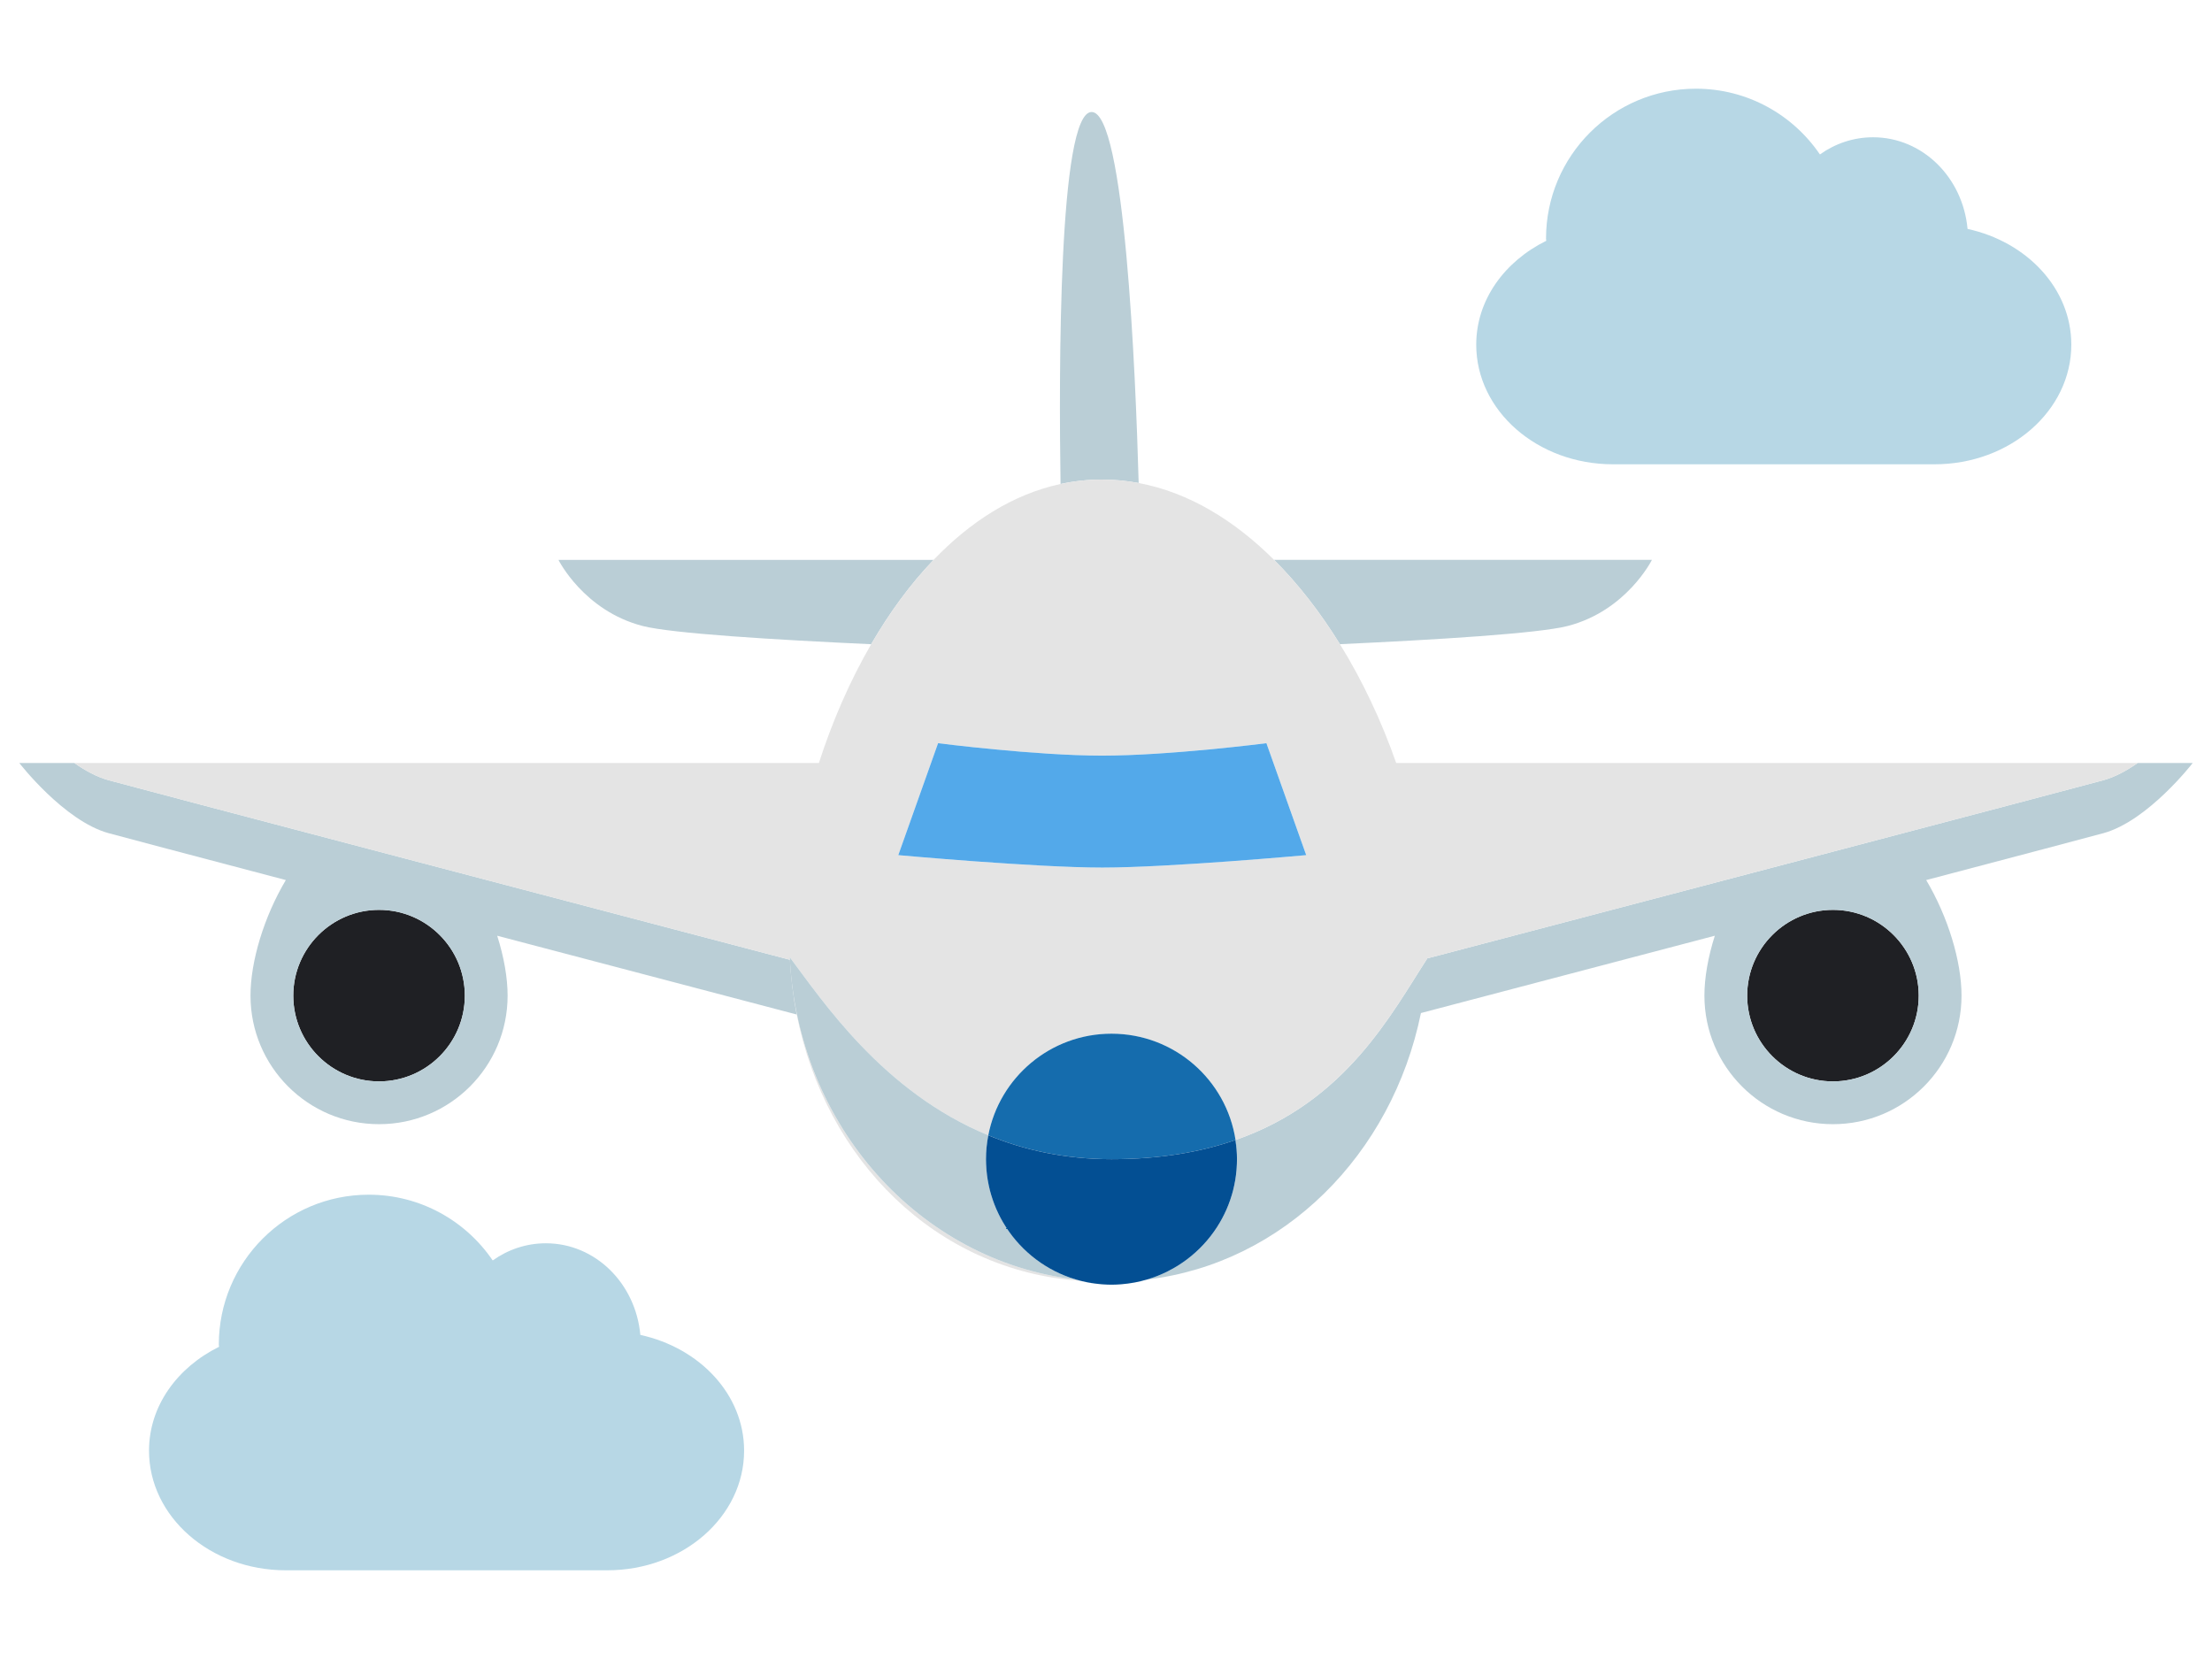 <?xml version="1.0" encoding="utf-8"?>
<!-- Generator: Adobe Illustrator 15.0.0, SVG Export Plug-In . SVG Version: 6.00 Build 0)  -->
<!DOCTYPE svg PUBLIC "-//W3C//DTD SVG 1.1//EN" "http://www.w3.org/Graphics/SVG/1.1/DTD/svg11.dtd">
<svg version="1.1" id="レイヤー_1" xmlns="http://www.w3.org/2000/svg" xmlns:xlink="http://www.w3.org/1999/xlink" x="0px"
	 y="0px" width="400px" height="300px" viewBox="0 0 400 300" style="enable-background:new 0 0 400 300;" xml:space="preserve">
<style type="text/css">
<![CDATA[
	.st0{fill:#156CAD;}
	.st1{fill:#E4E4E4;}
	.st2{fill:#B7D7E5;}
	.st3{fill:#1F2024;}
	.st4{fill:#53A9EA;}
	.st5{fill:#BACED6;}
	.st6{fill:#034F93;}
]]>
</style>
<g>
	<path class="st2" d="M291.676,83.958h58.145c13.656,0.001,24.738-9.683,24.738-21.632c0-10.139-8.006-18.587-18.764-20.932
		c-0.842-9.284-8.121-16.571-17.088-16.571c-3.557,0-6.863,1.147-9.607,3.107c-4.879-7.173-13.098-11.89-22.422-11.89
		c-14.975,0-27.109,12.139-27.109,27.112c0,0.131,0.039,0.256,0.041,0.393c-7.523,3.713-12.662,10.688-12.662,18.78
		C266.947,74.276,278.018,83.958,291.676,83.958z"/>
	<path class="st2" d="M115.795,241.395c-0.841-9.283-8.122-16.57-17.088-16.57c-3.556,0-6.863,1.146-9.608,3.107
		c-4.878-7.174-13.096-11.891-22.421-11.891c-14.975,0-27.109,12.139-27.109,27.113c0,0.131,0.038,0.256,0.04,0.393
		c-7.523,3.713-12.662,10.688-12.662,18.779c0,11.949,11.071,21.633,24.729,21.633h58.144c13.657,0,24.738-9.684,24.738-21.633
		C134.558,252.188,126.553,243.74,115.795,241.395z"/>
	<path class="st5" d="M100.987,101.243c0,0,4.564,9.193,15.211,11.951c5.256,1.361,23.85,2.498,41.335,3.301
		c3.283-5.662,7.062-10.849,11.288-15.252H100.987z"/>
	<path class="st5" d="M242.303,116.489c17.447-0.803,35.963-1.938,41.205-3.295c10.646-2.758,15.211-11.951,15.211-11.951h-68.328
		C234.811,105.645,238.805,110.83,242.303,116.489z"/>
	<path class="st5" d="M205.908,87.343c-0.561-20.106-2.514-67.089-8.505-67.089c-6.01,0-5.928,47.259-5.624,67.265
		c2.426-0.521,4.921-0.801,7.485-0.801C201.521,86.718,203.738,86.936,205.908,87.343z"/>
	<path class="st3" d="M331.455,164.531c-8.551,0-15.51,6.959-15.51,15.51c0,8.553,6.959,15.51,15.51,15.51
		c8.553,0,15.512-6.957,15.512-15.51C346.967,171.49,340.008,164.531,331.455,164.531z"/>
	<path class="st5" d="M386.562,137.972c-1.977,1.38-4.094,2.537-6.213,3.119c-6.09,1.667-84.051,22.174-122.119,32.183
		c0.004-0.062,0.01-0.122,0.014-0.185c-6.621,10.166-14.74,26.084-34.818,33.055c0.174,1.133,0.264,2.292,0.264,3.473
		c0,0.58-0.029,1.152-0.07,1.723c-0.01,0.108-0.016,0.217-0.025,0.326c-0.049,0.549-0.117,1.093-0.205,1.631
		c-0.016,0.094-0.033,0.186-0.049,0.279c-0.096,0.541-0.207,1.078-0.34,1.605c-0.004,0.018-0.008,0.034-0.012,0.051
		c-0.139,0.549-0.305,1.087-0.482,1.618c-0.027,0.079-0.053,0.158-0.08,0.237c-0.184,0.527-0.385,1.048-0.607,1.558
		c-0.016,0.036-0.031,0.07-0.047,0.106c-0.473,1.073-1.027,2.103-1.654,3.082c-0.012,0.02-0.025,0.039-0.037,0.059
		c-2.91,4.516-7.375,7.93-12.641,9.486c24.646-2.914,44.277-22.576,49.51-48.19c13.902-3.656,33.564-8.827,53.143-13.979
		c-1.209,3.807-1.883,7.574-1.883,10.832c0,12.838,10.408,23.246,23.246,23.246s23.248-10.408,23.248-23.246
		c0-6.201-2.434-14.238-6.389-20.898c16.979-4.475,29.717-7.841,32.035-8.475c8.08-2.216,16.16-12.696,16.16-12.696H386.562z
		 M331.455,195.551c-8.551,0-15.51-6.957-15.51-15.51c0-8.551,6.959-15.51,15.51-15.51c8.553,0,15.512,6.959,15.512,15.51
		C346.967,188.594,340.008,195.551,331.455,195.551z"/>
	<path class="st3" d="M68.544,164.531c-8.553,0-15.511,6.959-15.511,15.51c0,8.553,6.958,15.51,15.511,15.51
		c8.551,0,15.511-6.957,15.511-15.51C84.055,171.49,77.095,164.531,68.544,164.531z"/>
	<path class="st5" d="M19.651,141.091c-2.12-0.582-4.237-1.739-6.213-3.119H3.49c0,0,8.081,10.479,16.161,12.696
		c2.317,0.634,15.056,4,32.036,8.475c-3.957,6.66-6.389,14.697-6.389,20.898c0,12.838,10.409,23.246,23.247,23.246
		s23.246-10.408,23.246-23.246c0-3.258-0.673-7.025-1.883-10.832c20.064,5.28,40.216,10.58,54.168,14.248
		c-0.633-3.213-1.051-6.518-1.228-9.899C105.196,163.658,25.797,142.774,19.651,141.091z M68.544,195.551
		c-8.553,0-15.511-6.957-15.511-15.51c0-8.551,6.958-15.51,15.511-15.51c8.551,0,15.511,6.959,15.511,15.51
		C84.055,188.594,77.095,195.551,68.544,195.551z"/>
	<path class="st1" d="M142.817,173.102c5.961,7.924,16.868,24.373,35.898,32.197c2.017-10.468,11.223-18.375,22.279-18.375
		c11.354,0,20.76,8.334,22.432,19.221c20.078-6.971,28.197-22.889,34.818-33.055c-0.004,0.062-0.01,0.123-0.014,0.185
		c38.068-10.009,116.029-30.517,122.119-32.183c2.119-0.582,4.236-1.739,6.213-3.119H252.475
		c-2.615-7.481-6.047-14.811-10.172-21.483c-3.498-5.659-7.492-10.844-11.912-15.246c-7.158-7.132-15.426-12.204-24.482-13.899
		c-2.17-0.407-4.387-0.625-6.644-0.625c-2.564,0-5.06,0.279-7.485,0.801c-8.618,1.852-16.336,6.824-22.958,13.724
		c-4.226,4.403-8.005,9.59-11.288,15.252c-3.869,6.671-7.047,13.999-9.453,21.478H13.438c1.976,1.38,4.093,2.537,6.213,3.119
		c6.146,1.683,85.545,22.567,123.197,32.466c0.177,3.382,0.595,6.687,1.228,9.899c5.196,26.361,25.209,46.353,51.323,48.159
		c-0.302-0.077-0.599-0.162-0.896-0.251C166.213,228.032,144.21,203.471,142.817,173.102z M169.636,134.394
		c0,0,17.54,2.249,29.687,2.249c12.144,0,29.685-2.249,29.685-2.249l3.598,10.121l3.598,10.12c0,0-24.74,2.248-36.88,2.248
		c-12.143,0-36.883-2.248-36.883-2.248l3.599-10.12L169.636,134.394z"/>
	<path class="st4" d="M162.44,154.635c0,0,24.74,2.248,36.883,2.248c12.14,0,36.88-2.248,36.88-2.248l-3.598-10.12l-3.598-10.121
		c0,0-17.541,2.249-29.685,2.249c-12.146,0-29.687-2.249-29.687-2.249l-3.598,10.121L162.44,154.635z"/>
	<path class="st5" d="M142.817,173.102c1.394,30.369,23.396,54.931,51.687,58.264c-5.245-1.562-9.692-4.971-12.594-9.473
		c-0.021-0.033-0.042-0.064-0.062-0.098c-0.311-0.487-0.606-0.986-0.879-1.498c-0.002-0.004-0.004-0.008-0.006-0.012
		c-0.267-0.5-0.514-1.014-0.744-1.535c-0.019-0.043-0.038-0.084-0.056-0.125c-0.218-0.504-0.417-1.018-0.599-1.541
		c-0.029-0.084-0.058-0.17-0.086-0.254c-0.176-0.526-0.338-1.059-0.476-1.6c-0.007-0.027-0.012-0.055-0.019-0.082
		c-0.13-0.518-0.238-1.045-0.332-1.576c-0.017-0.094-0.035-0.188-0.051-0.283c-0.087-0.535-0.154-1.078-0.204-1.625
		c-0.01-0.109-0.017-0.219-0.025-0.329c-0.042-0.567-0.071-1.139-0.071-1.718c0-1.477,0.146-2.92,0.416-4.318
		C159.685,197.475,148.778,181.025,142.817,173.102z"/>
	<path class="st0" d="M202.52,232.256c-0.504,0.035-1.012,0.057-1.525,0.057C201.508,232.312,202.016,232.289,202.52,232.256z"/>
	<path class="st0" d="M200.994,232.312c-0.513,0-1.022-0.021-1.527-0.057C199.972,232.289,200.481,232.312,200.994,232.312z"/>
	<path class="st0" d="M194.557,231.373c-5.267-1.557-9.735-4.969-12.647-9.48c2.901,4.502,7.349,7.91,12.594,9.473
		c0.297,0.089,0.594,0.174,0.896,0.251c1.225,0.31,2.489,0.516,3.784,0.618C197.588,232.105,196.042,231.812,194.557,231.373z"/>
	<path class="st0" d="M200.994,186.924c-11.056,0-20.262,7.907-22.279,18.375c-0.27,1.398-0.416,2.842-0.416,4.318
		c0-1.477,0.153-2.916,0.422-4.314c6.45,2.652,13.83,4.314,22.273,4.314c8.828,0,16.184-1.307,22.404-3.463
		c0.174,1.133,0.291,2.283,0.291,3.463c0-1.181-0.09-2.34-0.264-3.473C221.754,195.258,212.348,186.924,200.994,186.924z"/>
	<path class="st0" d="M223.34,213.576c-0.096,0.541-0.207,1.078-0.34,1.605C223.133,214.654,223.244,214.117,223.34,213.576z"/>
	<path class="st0" d="M222.988,215.232c-0.139,0.549-0.303,1.087-0.482,1.618C222.684,216.319,222.85,215.781,222.988,215.232z"/>
	<path class="st0" d="M220.08,221.893c-2.924,4.527-7.414,7.946-12.703,9.496c-1.477,0.431-3.014,0.721-4.596,0.848
		c1.605-0.125,3.164-0.416,4.658-0.857C212.705,229.822,217.17,226.408,220.08,221.893z"/>
	<path class="st0" d="M178.299,209.617c0,0.579,0.029,1.15,0.071,1.718C178.328,210.768,178.299,210.196,178.299,209.617z"/>
	<path class="st0" d="M223.594,211.666c-0.049,0.549-0.117,1.094-0.205,1.631C223.477,212.759,223.545,212.215,223.594,211.666z"/>
	<path class="st0" d="M223.689,209.617c0,0.58-0.029,1.153-0.07,1.723C223.66,210.77,223.689,210.197,223.689,209.617z"/>
	<path class="st0" d="M178.65,213.572c0.093,0.531,0.202,1.059,0.332,1.576C178.852,214.631,178.744,214.104,178.65,213.572z"/>
	<path class="st0" d="M179,215.23c0.138,0.541,0.3,1.073,0.476,1.6C179.3,216.305,179.138,215.771,179,215.23z"/>
	<path class="st0" d="M179.562,217.084c0.182,0.523,0.38,1.037,0.599,1.541C179.943,218.121,179.745,217.606,179.562,217.084z"/>
	<path class="st0" d="M178.396,211.664c0.049,0.547,0.117,1.09,0.204,1.625C178.512,212.754,178.445,212.211,178.396,211.664z"/>
	<path class="st0" d="M222.426,217.088c-0.184,0.527-0.385,1.049-0.607,1.558C222.041,218.136,222.242,217.615,222.426,217.088z"/>
	<path class="st0" d="M221.771,218.752c-0.475,1.072-1.027,2.104-1.654,3.082C220.744,220.854,221.299,219.825,221.771,218.752z"/>
	<path class="st0" d="M180.968,220.297c0.273,0.512,0.569,1.011,0.879,1.498C181.536,221.309,181.242,220.809,180.968,220.297z"/>
	<path class="st0" d="M180.217,218.75c0.23,0.521,0.477,1.035,0.744,1.535C180.694,219.785,180.448,219.271,180.217,218.75z"/>
	<path class="st6" d="M220.08,221.893c0.012-0.02,0.025-0.039,0.037-0.059c0.627-0.979,1.18-2.01,1.654-3.082
		c0.016-0.036,0.031-0.07,0.047-0.106c0.223-0.509,0.424-1.03,0.607-1.558c0.027-0.079,0.053-0.158,0.08-0.237
		c0.18-0.531,0.344-1.069,0.482-1.618c0.004-0.017,0.008-0.033,0.012-0.051c0.133-0.527,0.244-1.064,0.34-1.605
		c0.016-0.094,0.033-0.186,0.049-0.279c0.088-0.537,0.156-1.082,0.205-1.631c0.01-0.109,0.016-0.218,0.025-0.326
		c0.041-0.569,0.07-1.143,0.07-1.723c0-1.18-0.117-2.33-0.291-3.463c-6.221,2.156-13.576,3.463-22.404,3.463
		c-8.443,0-15.823-1.662-22.273-4.314c-0.269,1.398-0.422,2.838-0.422,4.314c0,0.579,0.029,1.15,0.071,1.718
		c0.008,0.11,0.015,0.22,0.025,0.329c0.049,0.547,0.117,1.09,0.204,1.625c0.016,0.096,0.034,0.189,0.051,0.283
		c0.094,0.531,0.202,1.059,0.332,1.576c0.007,0.027,0.012,0.055,0.019,0.082c0.138,0.541,0.3,1.074,0.476,1.6
		c0.029,0.084,0.057,0.17,0.086,0.254c0.182,0.522,0.38,1.037,0.599,1.541c0.018,0.041,0.038,0.082,0.056,0.125
		c0.23,0.521,0.477,1.035,0.744,1.535c0.002,0.004,0.004,0.008,0.006,0.012c0.274,0.512,0.568,1.012,0.879,1.498
		c0.021,0.033,0.042,0.064,0.062,0.098c2.912,4.512,7.381,7.924,12.647,9.48c1.484,0.439,3.031,0.732,4.626,0.861
		c0.094,0.008,0.188,0.016,0.284,0.021c0.505,0.035,1.014,0.057,1.527,0.057c0.514,0,1.021-0.021,1.525-0.057
		c0.088-0.006,0.174-0.012,0.262-0.02c1.582-0.127,3.119-0.417,4.596-0.848C212.666,229.839,217.156,226.42,220.08,221.893z"/>
</g>
</svg>
